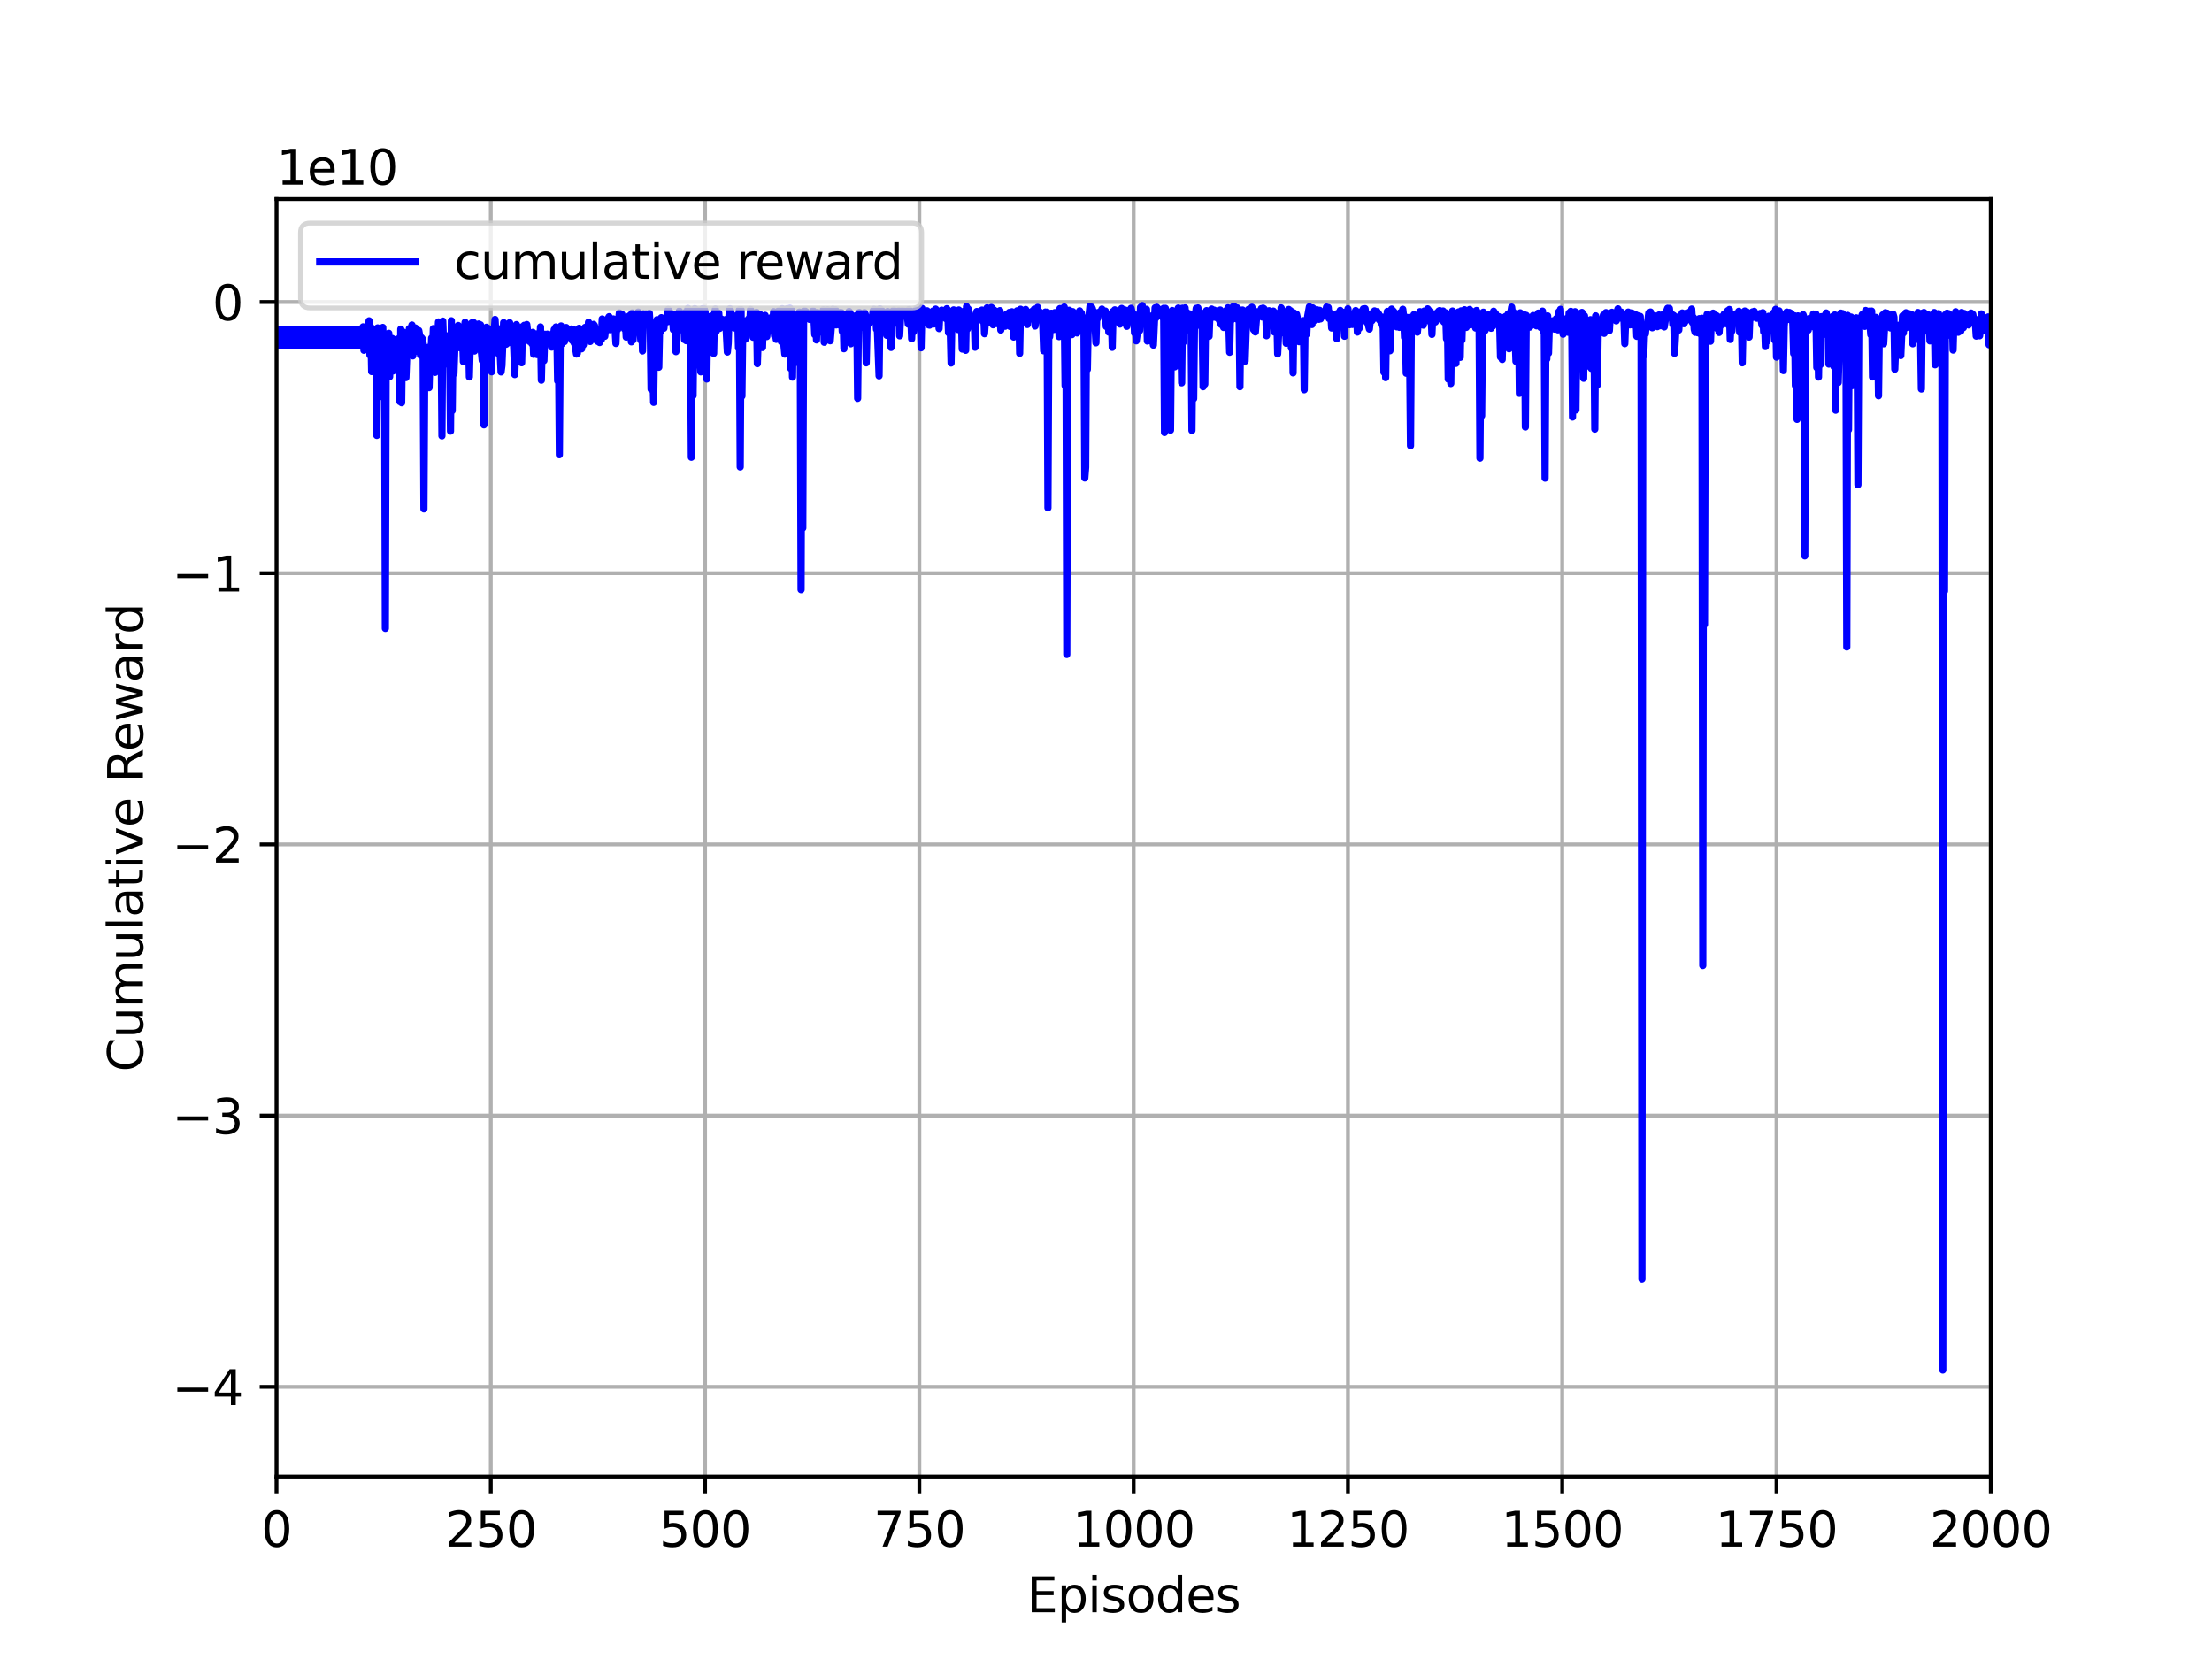 <?xml version="1.0" encoding="utf-8" standalone="no"?>
<!DOCTYPE svg PUBLIC "-//W3C//DTD SVG 1.1//EN"
  "http://www.w3.org/Graphics/SVG/1.1/DTD/svg11.dtd">
<svg height="345.6pt" version="1.1" viewBox="0 0 460.8 345.6" width="460.8pt" xmlns="http://www.w3.org/2000/svg" xmlns:xlink="http://www.w3.org/1999/xlink">
 <defs>
  <style type="text/css">*{stroke-linecap:butt;stroke-linejoin:round;}</style>
 </defs>
 <g id="figure_1">
  <g id="patch_1">
   <path d="M 0 345.6 
L 460.8 345.6 
L 460.8 0 
L 0 0 
z
" style="fill:#ffffff;"/>
  </g>
  <g id="axes_1">
   <g id="patch_2">
    <path d="M 57.6 307.584 
L 414.72 307.584 
L 414.72 41.472 
L 57.6 41.472 
z
" style="fill:#ffffff;"/>
   </g>
   <g id="matplotlib.axis_1">
    <g id="xtick_1">
     <g id="line2d_1">
      <path clip-path="url(#p4fa0f86358)" d="M 57.6 307.584 
L 57.6 41.472 
" style="fill:none;stroke:#b0b0b0;stroke-linecap:square;stroke-width:0.8;"/>
     </g>
     <g id="line2d_2">
      <defs>
       <path d="M 0 0 
L 0 3.5 
" id="md2b27a102c" style="stroke:#000000;stroke-width:0.8;"/>
      </defs>
      <g>
       <use style="stroke:#000000;stroke-width:0.8;" x="57.6" xlink:href="#md2b27a102c" y="307.584"/>
      </g>
     </g>
     <g id="text_1">
      <!-- 0 -->
      <g transform="translate(54.419 322.182)scale(0.1 -0.1)">
       <defs>
        <path d="M 2034 4250 
Q 1547 4250 1301 3770 
Q 1056 3291 1056 2328 
Q 1056 1369 1301 889 
Q 1547 409 2034 409 
Q 2525 409 2770 889 
Q 3016 1369 3016 2328 
Q 3016 3291 2770 3770 
Q 2525 4250 2034 4250 
z
M 2034 4750 
Q 2819 4750 3233 4129 
Q 3647 3509 3647 2328 
Q 3647 1150 3233 529 
Q 2819 -91 2034 -91 
Q 1250 -91 836 529 
Q 422 1150 422 2328 
Q 422 3509 836 4129 
Q 1250 4750 2034 4750 
z
" id="DejaVuSans-30" transform="scale(0.016)"/>
       </defs>
       <use xlink:href="#DejaVuSans-30"/>
      </g>
     </g>
    </g>
    <g id="xtick_2">
     <g id="line2d_3">
      <path clip-path="url(#p4fa0f86358)" d="M 102.24 307.584 
L 102.24 41.472 
" style="fill:none;stroke:#b0b0b0;stroke-linecap:square;stroke-width:0.8;"/>
     </g>
     <g id="line2d_4">
      <g>
       <use style="stroke:#000000;stroke-width:0.8;" x="102.24" xlink:href="#md2b27a102c" y="307.584"/>
      </g>
     </g>
     <g id="text_2">
      <!-- 250 -->
      <g transform="translate(92.696 322.182)scale(0.1 -0.1)">
       <defs>
        <path d="M 1228 531 
L 3431 531 
L 3431 0 
L 469 0 
L 469 531 
Q 828 903 1448 1529 
Q 2069 2156 2228 2338 
Q 2531 2678 2651 2914 
Q 2772 3150 2772 3378 
Q 2772 3750 2511 3984 
Q 2250 4219 1831 4219 
Q 1534 4219 1204 4116 
Q 875 4013 500 3803 
L 500 4441 
Q 881 4594 1212 4672 
Q 1544 4750 1819 4750 
Q 2544 4750 2975 4387 
Q 3406 4025 3406 3419 
Q 3406 3131 3298 2873 
Q 3191 2616 2906 2266 
Q 2828 2175 2409 1742 
Q 1991 1309 1228 531 
z
" id="DejaVuSans-32" transform="scale(0.016)"/>
        <path d="M 691 4666 
L 3169 4666 
L 3169 4134 
L 1269 4134 
L 1269 2991 
Q 1406 3038 1543 3061 
Q 1681 3084 1819 3084 
Q 2600 3084 3056 2656 
Q 3513 2228 3513 1497 
Q 3513 744 3044 326 
Q 2575 -91 1722 -91 
Q 1428 -91 1123 -41 
Q 819 9 494 109 
L 494 744 
Q 775 591 1075 516 
Q 1375 441 1709 441 
Q 2250 441 2565 725 
Q 2881 1009 2881 1497 
Q 2881 1984 2565 2268 
Q 2250 2553 1709 2553 
Q 1456 2553 1204 2497 
Q 953 2441 691 2322 
L 691 4666 
z
" id="DejaVuSans-35" transform="scale(0.016)"/>
       </defs>
       <use xlink:href="#DejaVuSans-32"/>
       <use x="63.623" xlink:href="#DejaVuSans-35"/>
       <use x="127.246" xlink:href="#DejaVuSans-30"/>
      </g>
     </g>
    </g>
    <g id="xtick_3">
     <g id="line2d_5">
      <path clip-path="url(#p4fa0f86358)" d="M 146.88 307.584 
L 146.88 41.472 
" style="fill:none;stroke:#b0b0b0;stroke-linecap:square;stroke-width:0.8;"/>
     </g>
     <g id="line2d_6">
      <g>
       <use style="stroke:#000000;stroke-width:0.8;" x="146.88" xlink:href="#md2b27a102c" y="307.584"/>
      </g>
     </g>
     <g id="text_3">
      <!-- 500 -->
      <g transform="translate(137.336 322.182)scale(0.1 -0.1)">
       <use xlink:href="#DejaVuSans-35"/>
       <use x="63.623" xlink:href="#DejaVuSans-30"/>
       <use x="127.246" xlink:href="#DejaVuSans-30"/>
      </g>
     </g>
    </g>
    <g id="xtick_4">
     <g id="line2d_7">
      <path clip-path="url(#p4fa0f86358)" d="M 191.52 307.584 
L 191.52 41.472 
" style="fill:none;stroke:#b0b0b0;stroke-linecap:square;stroke-width:0.8;"/>
     </g>
     <g id="line2d_8">
      <g>
       <use style="stroke:#000000;stroke-width:0.8;" x="191.52" xlink:href="#md2b27a102c" y="307.584"/>
      </g>
     </g>
     <g id="text_4">
      <!-- 750 -->
      <g transform="translate(181.976 322.182)scale(0.1 -0.1)">
       <defs>
        <path d="M 525 4666 
L 3525 4666 
L 3525 4397 
L 1831 0 
L 1172 0 
L 2766 4134 
L 525 4134 
L 525 4666 
z
" id="DejaVuSans-37" transform="scale(0.016)"/>
       </defs>
       <use xlink:href="#DejaVuSans-37"/>
       <use x="63.623" xlink:href="#DejaVuSans-35"/>
       <use x="127.246" xlink:href="#DejaVuSans-30"/>
      </g>
     </g>
    </g>
    <g id="xtick_5">
     <g id="line2d_9">
      <path clip-path="url(#p4fa0f86358)" d="M 236.16 307.584 
L 236.16 41.472 
" style="fill:none;stroke:#b0b0b0;stroke-linecap:square;stroke-width:0.8;"/>
     </g>
     <g id="line2d_10">
      <g>
       <use style="stroke:#000000;stroke-width:0.8;" x="236.16" xlink:href="#md2b27a102c" y="307.584"/>
      </g>
     </g>
     <g id="text_5">
      <!-- 1000 -->
      <g transform="translate(223.435 322.182)scale(0.1 -0.1)">
       <defs>
        <path d="M 794 531 
L 1825 531 
L 1825 4091 
L 703 3866 
L 703 4441 
L 1819 4666 
L 2450 4666 
L 2450 531 
L 3481 531 
L 3481 0 
L 794 0 
L 794 531 
z
" id="DejaVuSans-31" transform="scale(0.016)"/>
       </defs>
       <use xlink:href="#DejaVuSans-31"/>
       <use x="63.623" xlink:href="#DejaVuSans-30"/>
       <use x="127.246" xlink:href="#DejaVuSans-30"/>
       <use x="190.869" xlink:href="#DejaVuSans-30"/>
      </g>
     </g>
    </g>
    <g id="xtick_6">
     <g id="line2d_11">
      <path clip-path="url(#p4fa0f86358)" d="M 280.8 307.584 
L 280.8 41.472 
" style="fill:none;stroke:#b0b0b0;stroke-linecap:square;stroke-width:0.8;"/>
     </g>
     <g id="line2d_12">
      <g>
       <use style="stroke:#000000;stroke-width:0.8;" x="280.8" xlink:href="#md2b27a102c" y="307.584"/>
      </g>
     </g>
     <g id="text_6">
      <!-- 1250 -->
      <g transform="translate(268.075 322.182)scale(0.1 -0.1)">
       <use xlink:href="#DejaVuSans-31"/>
       <use x="63.623" xlink:href="#DejaVuSans-32"/>
       <use x="127.246" xlink:href="#DejaVuSans-35"/>
       <use x="190.869" xlink:href="#DejaVuSans-30"/>
      </g>
     </g>
    </g>
    <g id="xtick_7">
     <g id="line2d_13">
      <path clip-path="url(#p4fa0f86358)" d="M 325.44 307.584 
L 325.44 41.472 
" style="fill:none;stroke:#b0b0b0;stroke-linecap:square;stroke-width:0.8;"/>
     </g>
     <g id="line2d_14">
      <g>
       <use style="stroke:#000000;stroke-width:0.8;" x="325.44" xlink:href="#md2b27a102c" y="307.584"/>
      </g>
     </g>
     <g id="text_7">
      <!-- 1500 -->
      <g transform="translate(312.715 322.182)scale(0.1 -0.1)">
       <use xlink:href="#DejaVuSans-31"/>
       <use x="63.623" xlink:href="#DejaVuSans-35"/>
       <use x="127.246" xlink:href="#DejaVuSans-30"/>
       <use x="190.869" xlink:href="#DejaVuSans-30"/>
      </g>
     </g>
    </g>
    <g id="xtick_8">
     <g id="line2d_15">
      <path clip-path="url(#p4fa0f86358)" d="M 370.08 307.584 
L 370.08 41.472 
" style="fill:none;stroke:#b0b0b0;stroke-linecap:square;stroke-width:0.8;"/>
     </g>
     <g id="line2d_16">
      <g>
       <use style="stroke:#000000;stroke-width:0.8;" x="370.08" xlink:href="#md2b27a102c" y="307.584"/>
      </g>
     </g>
     <g id="text_8">
      <!-- 1750 -->
      <g transform="translate(357.355 322.182)scale(0.1 -0.1)">
       <use xlink:href="#DejaVuSans-31"/>
       <use x="63.623" xlink:href="#DejaVuSans-37"/>
       <use x="127.246" xlink:href="#DejaVuSans-35"/>
       <use x="190.869" xlink:href="#DejaVuSans-30"/>
      </g>
     </g>
    </g>
    <g id="xtick_9">
     <g id="line2d_17">
      <path clip-path="url(#p4fa0f86358)" d="M 414.72 307.584 
L 414.72 41.472 
" style="fill:none;stroke:#b0b0b0;stroke-linecap:square;stroke-width:0.8;"/>
     </g>
     <g id="line2d_18">
      <g>
       <use style="stroke:#000000;stroke-width:0.8;" x="414.72" xlink:href="#md2b27a102c" y="307.584"/>
      </g>
     </g>
     <g id="text_9">
      <!-- 2000 -->
      <g transform="translate(401.995 322.182)scale(0.1 -0.1)">
       <use xlink:href="#DejaVuSans-32"/>
       <use x="63.623" xlink:href="#DejaVuSans-30"/>
       <use x="127.246" xlink:href="#DejaVuSans-30"/>
       <use x="190.869" xlink:href="#DejaVuSans-30"/>
      </g>
     </g>
    </g>
    <g id="text_10">
     <!-- Episodes -->
     <g transform="translate(213.918 335.861)scale(0.1 -0.1)">
      <defs>
       <path d="M 628 4666 
L 3578 4666 
L 3578 4134 
L 1259 4134 
L 1259 2753 
L 3481 2753 
L 3481 2222 
L 1259 2222 
L 1259 531 
L 3634 531 
L 3634 0 
L 628 0 
L 628 4666 
z
" id="DejaVuSans-45" transform="scale(0.016)"/>
       <path d="M 1159 525 
L 1159 -1331 
L 581 -1331 
L 581 3500 
L 1159 3500 
L 1159 2969 
Q 1341 3281 1617 3432 
Q 1894 3584 2278 3584 
Q 2916 3584 3314 3078 
Q 3713 2572 3713 1747 
Q 3713 922 3314 415 
Q 2916 -91 2278 -91 
Q 1894 -91 1617 61 
Q 1341 213 1159 525 
z
M 3116 1747 
Q 3116 2381 2855 2742 
Q 2594 3103 2138 3103 
Q 1681 3103 1420 2742 
Q 1159 2381 1159 1747 
Q 1159 1113 1420 752 
Q 1681 391 2138 391 
Q 2594 391 2855 752 
Q 3116 1113 3116 1747 
z
" id="DejaVuSans-70" transform="scale(0.016)"/>
       <path d="M 603 3500 
L 1178 3500 
L 1178 0 
L 603 0 
L 603 3500 
z
M 603 4863 
L 1178 4863 
L 1178 4134 
L 603 4134 
L 603 4863 
z
" id="DejaVuSans-69" transform="scale(0.016)"/>
       <path d="M 2834 3397 
L 2834 2853 
Q 2591 2978 2328 3040 
Q 2066 3103 1784 3103 
Q 1356 3103 1142 2972 
Q 928 2841 928 2578 
Q 928 2378 1081 2264 
Q 1234 2150 1697 2047 
L 1894 2003 
Q 2506 1872 2764 1633 
Q 3022 1394 3022 966 
Q 3022 478 2636 193 
Q 2250 -91 1575 -91 
Q 1294 -91 989 -36 
Q 684 19 347 128 
L 347 722 
Q 666 556 975 473 
Q 1284 391 1588 391 
Q 1994 391 2212 530 
Q 2431 669 2431 922 
Q 2431 1156 2273 1281 
Q 2116 1406 1581 1522 
L 1381 1569 
Q 847 1681 609 1914 
Q 372 2147 372 2553 
Q 372 3047 722 3315 
Q 1072 3584 1716 3584 
Q 2034 3584 2315 3537 
Q 2597 3491 2834 3397 
z
" id="DejaVuSans-73" transform="scale(0.016)"/>
       <path d="M 1959 3097 
Q 1497 3097 1228 2736 
Q 959 2375 959 1747 
Q 959 1119 1226 758 
Q 1494 397 1959 397 
Q 2419 397 2687 759 
Q 2956 1122 2956 1747 
Q 2956 2369 2687 2733 
Q 2419 3097 1959 3097 
z
M 1959 3584 
Q 2709 3584 3137 3096 
Q 3566 2609 3566 1747 
Q 3566 888 3137 398 
Q 2709 -91 1959 -91 
Q 1206 -91 779 398 
Q 353 888 353 1747 
Q 353 2609 779 3096 
Q 1206 3584 1959 3584 
z
" id="DejaVuSans-6f" transform="scale(0.016)"/>
       <path d="M 2906 2969 
L 2906 4863 
L 3481 4863 
L 3481 0 
L 2906 0 
L 2906 525 
Q 2725 213 2448 61 
Q 2172 -91 1784 -91 
Q 1150 -91 751 415 
Q 353 922 353 1747 
Q 353 2572 751 3078 
Q 1150 3584 1784 3584 
Q 2172 3584 2448 3432 
Q 2725 3281 2906 2969 
z
M 947 1747 
Q 947 1113 1208 752 
Q 1469 391 1925 391 
Q 2381 391 2643 752 
Q 2906 1113 2906 1747 
Q 2906 2381 2643 2742 
Q 2381 3103 1925 3103 
Q 1469 3103 1208 2742 
Q 947 2381 947 1747 
z
" id="DejaVuSans-64" transform="scale(0.016)"/>
       <path d="M 3597 1894 
L 3597 1613 
L 953 1613 
Q 991 1019 1311 708 
Q 1631 397 2203 397 
Q 2534 397 2845 478 
Q 3156 559 3463 722 
L 3463 178 
Q 3153 47 2828 -22 
Q 2503 -91 2169 -91 
Q 1331 -91 842 396 
Q 353 884 353 1716 
Q 353 2575 817 3079 
Q 1281 3584 2069 3584 
Q 2775 3584 3186 3129 
Q 3597 2675 3597 1894 
z
M 3022 2063 
Q 3016 2534 2758 2815 
Q 2500 3097 2075 3097 
Q 1594 3097 1305 2825 
Q 1016 2553 972 2059 
L 3022 2063 
z
" id="DejaVuSans-65" transform="scale(0.016)"/>
      </defs>
      <use xlink:href="#DejaVuSans-45"/>
      <use x="63.184" xlink:href="#DejaVuSans-70"/>
      <use x="126.66" xlink:href="#DejaVuSans-69"/>
      <use x="154.443" xlink:href="#DejaVuSans-73"/>
      <use x="206.543" xlink:href="#DejaVuSans-6f"/>
      <use x="267.725" xlink:href="#DejaVuSans-64"/>
      <use x="331.201" xlink:href="#DejaVuSans-65"/>
      <use x="392.725" xlink:href="#DejaVuSans-73"/>
     </g>
    </g>
   </g>
   <g id="matplotlib.axis_2">
    <g id="ytick_1">
     <g id="line2d_19">
      <path clip-path="url(#p4fa0f86358)" d="M 57.6 288.897 
L 414.72 288.897 
" style="fill:none;stroke:#b0b0b0;stroke-linecap:square;stroke-width:0.8;"/>
     </g>
     <g id="line2d_20">
      <defs>
       <path d="M 0 0 
L -3.5 0 
" id="m3dee8f4e6b" style="stroke:#000000;stroke-width:0.8;"/>
      </defs>
      <g>
       <use style="stroke:#000000;stroke-width:0.8;" x="57.6" xlink:href="#m3dee8f4e6b" y="288.897"/>
      </g>
     </g>
     <g id="text_11">
      <!-- −4 -->
      <g transform="translate(35.858 292.696)scale(0.1 -0.1)">
       <defs>
        <path d="M 678 2272 
L 4684 2272 
L 4684 1741 
L 678 1741 
L 678 2272 
z
" id="DejaVuSans-2212" transform="scale(0.016)"/>
        <path d="M 2419 4116 
L 825 1625 
L 2419 1625 
L 2419 4116 
z
M 2253 4666 
L 3047 4666 
L 3047 1625 
L 3713 1625 
L 3713 1100 
L 3047 1100 
L 3047 0 
L 2419 0 
L 2419 1100 
L 313 1100 
L 313 1709 
L 2253 4666 
z
" id="DejaVuSans-34" transform="scale(0.016)"/>
       </defs>
       <use xlink:href="#DejaVuSans-2212"/>
       <use x="83.789" xlink:href="#DejaVuSans-34"/>
      </g>
     </g>
    </g>
    <g id="ytick_2">
     <g id="line2d_21">
      <path clip-path="url(#p4fa0f86358)" d="M 57.6 232.401 
L 414.72 232.401 
" style="fill:none;stroke:#b0b0b0;stroke-linecap:square;stroke-width:0.8;"/>
     </g>
     <g id="line2d_22">
      <g>
       <use style="stroke:#000000;stroke-width:0.8;" x="57.6" xlink:href="#m3dee8f4e6b" y="232.401"/>
      </g>
     </g>
     <g id="text_12">
      <!-- −3 -->
      <g transform="translate(35.858 236.2)scale(0.1 -0.1)">
       <defs>
        <path d="M 2597 2516 
Q 3050 2419 3304 2112 
Q 3559 1806 3559 1356 
Q 3559 666 3084 287 
Q 2609 -91 1734 -91 
Q 1441 -91 1130 -33 
Q 819 25 488 141 
L 488 750 
Q 750 597 1062 519 
Q 1375 441 1716 441 
Q 2309 441 2620 675 
Q 2931 909 2931 1356 
Q 2931 1769 2642 2001 
Q 2353 2234 1838 2234 
L 1294 2234 
L 1294 2753 
L 1863 2753 
Q 2328 2753 2575 2939 
Q 2822 3125 2822 3475 
Q 2822 3834 2567 4026 
Q 2313 4219 1838 4219 
Q 1578 4219 1281 4162 
Q 984 4106 628 3988 
L 628 4550 
Q 988 4650 1302 4700 
Q 1616 4750 1894 4750 
Q 2613 4750 3031 4423 
Q 3450 4097 3450 3541 
Q 3450 3153 3228 2886 
Q 3006 2619 2597 2516 
z
" id="DejaVuSans-33" transform="scale(0.016)"/>
       </defs>
       <use xlink:href="#DejaVuSans-2212"/>
       <use x="83.789" xlink:href="#DejaVuSans-33"/>
      </g>
     </g>
    </g>
    <g id="ytick_3">
     <g id="line2d_23">
      <path clip-path="url(#p4fa0f86358)" d="M 57.6 175.906 
L 414.72 175.906 
" style="fill:none;stroke:#b0b0b0;stroke-linecap:square;stroke-width:0.8;"/>
     </g>
     <g id="line2d_24">
      <g>
       <use style="stroke:#000000;stroke-width:0.8;" x="57.6" xlink:href="#m3dee8f4e6b" y="175.906"/>
      </g>
     </g>
     <g id="text_13">
      <!-- −2 -->
      <g transform="translate(35.858 179.705)scale(0.1 -0.1)">
       <use xlink:href="#DejaVuSans-2212"/>
       <use x="83.789" xlink:href="#DejaVuSans-32"/>
      </g>
     </g>
    </g>
    <g id="ytick_4">
     <g id="line2d_25">
      <path clip-path="url(#p4fa0f86358)" d="M 57.6 119.41 
L 414.72 119.41 
" style="fill:none;stroke:#b0b0b0;stroke-linecap:square;stroke-width:0.8;"/>
     </g>
     <g id="line2d_26">
      <g>
       <use style="stroke:#000000;stroke-width:0.8;" x="57.6" xlink:href="#m3dee8f4e6b" y="119.41"/>
      </g>
     </g>
     <g id="text_14">
      <!-- −1 -->
      <g transform="translate(35.858 123.209)scale(0.1 -0.1)">
       <use xlink:href="#DejaVuSans-2212"/>
       <use x="83.789" xlink:href="#DejaVuSans-31"/>
      </g>
     </g>
    </g>
    <g id="ytick_5">
     <g id="line2d_27">
      <path clip-path="url(#p4fa0f86358)" d="M 57.6 62.915 
L 414.72 62.915 
" style="fill:none;stroke:#b0b0b0;stroke-linecap:square;stroke-width:0.8;"/>
     </g>
     <g id="line2d_28">
      <g>
       <use style="stroke:#000000;stroke-width:0.8;" x="57.6" xlink:href="#m3dee8f4e6b" y="62.915"/>
      </g>
     </g>
     <g id="text_15">
      <!-- 0 -->
      <g transform="translate(44.237 66.714)scale(0.1 -0.1)">
       <use xlink:href="#DejaVuSans-30"/>
      </g>
     </g>
    </g>
    <g id="text_16">
     <!-- Cumulative Reward -->
     <g transform="translate(29.778 223.276)rotate(-90)scale(0.1 -0.1)">
      <defs>
       <path d="M 4122 4306 
L 4122 3641 
Q 3803 3938 3442 4084 
Q 3081 4231 2675 4231 
Q 1875 4231 1450 3742 
Q 1025 3253 1025 2328 
Q 1025 1406 1450 917 
Q 1875 428 2675 428 
Q 3081 428 3442 575 
Q 3803 722 4122 1019 
L 4122 359 
Q 3791 134 3420 21 
Q 3050 -91 2638 -91 
Q 1578 -91 968 557 
Q 359 1206 359 2328 
Q 359 3453 968 4101 
Q 1578 4750 2638 4750 
Q 3056 4750 3426 4639 
Q 3797 4528 4122 4306 
z
" id="DejaVuSans-43" transform="scale(0.016)"/>
       <path d="M 544 1381 
L 544 3500 
L 1119 3500 
L 1119 1403 
Q 1119 906 1312 657 
Q 1506 409 1894 409 
Q 2359 409 2629 706 
Q 2900 1003 2900 1516 
L 2900 3500 
L 3475 3500 
L 3475 0 
L 2900 0 
L 2900 538 
Q 2691 219 2414 64 
Q 2138 -91 1772 -91 
Q 1169 -91 856 284 
Q 544 659 544 1381 
z
M 1991 3584 
L 1991 3584 
z
" id="DejaVuSans-75" transform="scale(0.016)"/>
       <path d="M 3328 2828 
Q 3544 3216 3844 3400 
Q 4144 3584 4550 3584 
Q 5097 3584 5394 3201 
Q 5691 2819 5691 2113 
L 5691 0 
L 5113 0 
L 5113 2094 
Q 5113 2597 4934 2840 
Q 4756 3084 4391 3084 
Q 3944 3084 3684 2787 
Q 3425 2491 3425 1978 
L 3425 0 
L 2847 0 
L 2847 2094 
Q 2847 2600 2669 2842 
Q 2491 3084 2119 3084 
Q 1678 3084 1418 2786 
Q 1159 2488 1159 1978 
L 1159 0 
L 581 0 
L 581 3500 
L 1159 3500 
L 1159 2956 
Q 1356 3278 1631 3431 
Q 1906 3584 2284 3584 
Q 2666 3584 2933 3390 
Q 3200 3197 3328 2828 
z
" id="DejaVuSans-6d" transform="scale(0.016)"/>
       <path d="M 603 4863 
L 1178 4863 
L 1178 0 
L 603 0 
L 603 4863 
z
" id="DejaVuSans-6c" transform="scale(0.016)"/>
       <path d="M 2194 1759 
Q 1497 1759 1228 1600 
Q 959 1441 959 1056 
Q 959 750 1161 570 
Q 1363 391 1709 391 
Q 2188 391 2477 730 
Q 2766 1069 2766 1631 
L 2766 1759 
L 2194 1759 
z
M 3341 1997 
L 3341 0 
L 2766 0 
L 2766 531 
Q 2569 213 2275 61 
Q 1981 -91 1556 -91 
Q 1019 -91 701 211 
Q 384 513 384 1019 
Q 384 1609 779 1909 
Q 1175 2209 1959 2209 
L 2766 2209 
L 2766 2266 
Q 2766 2663 2505 2880 
Q 2244 3097 1772 3097 
Q 1472 3097 1187 3025 
Q 903 2953 641 2809 
L 641 3341 
Q 956 3463 1253 3523 
Q 1550 3584 1831 3584 
Q 2591 3584 2966 3190 
Q 3341 2797 3341 1997 
z
" id="DejaVuSans-61" transform="scale(0.016)"/>
       <path d="M 1172 4494 
L 1172 3500 
L 2356 3500 
L 2356 3053 
L 1172 3053 
L 1172 1153 
Q 1172 725 1289 603 
Q 1406 481 1766 481 
L 2356 481 
L 2356 0 
L 1766 0 
Q 1100 0 847 248 
Q 594 497 594 1153 
L 594 3053 
L 172 3053 
L 172 3500 
L 594 3500 
L 594 4494 
L 1172 4494 
z
" id="DejaVuSans-74" transform="scale(0.016)"/>
       <path d="M 191 3500 
L 800 3500 
L 1894 563 
L 2988 3500 
L 3597 3500 
L 2284 0 
L 1503 0 
L 191 3500 
z
" id="DejaVuSans-76" transform="scale(0.016)"/>
       <path id="DejaVuSans-20" transform="scale(0.016)"/>
       <path d="M 2841 2188 
Q 3044 2119 3236 1894 
Q 3428 1669 3622 1275 
L 4263 0 
L 3584 0 
L 2988 1197 
Q 2756 1666 2539 1819 
Q 2322 1972 1947 1972 
L 1259 1972 
L 1259 0 
L 628 0 
L 628 4666 
L 2053 4666 
Q 2853 4666 3247 4331 
Q 3641 3997 3641 3322 
Q 3641 2881 3436 2590 
Q 3231 2300 2841 2188 
z
M 1259 4147 
L 1259 2491 
L 2053 2491 
Q 2509 2491 2742 2702 
Q 2975 2913 2975 3322 
Q 2975 3731 2742 3939 
Q 2509 4147 2053 4147 
L 1259 4147 
z
" id="DejaVuSans-52" transform="scale(0.016)"/>
       <path d="M 269 3500 
L 844 3500 
L 1563 769 
L 2278 3500 
L 2956 3500 
L 3675 769 
L 4391 3500 
L 4966 3500 
L 4050 0 
L 3372 0 
L 2619 2869 
L 1863 0 
L 1184 0 
L 269 3500 
z
" id="DejaVuSans-77" transform="scale(0.016)"/>
       <path d="M 2631 2963 
Q 2534 3019 2420 3045 
Q 2306 3072 2169 3072 
Q 1681 3072 1420 2755 
Q 1159 2438 1159 1844 
L 1159 0 
L 581 0 
L 581 3500 
L 1159 3500 
L 1159 2956 
Q 1341 3275 1631 3429 
Q 1922 3584 2338 3584 
Q 2397 3584 2469 3576 
Q 2541 3569 2628 3553 
L 2631 2963 
z
" id="DejaVuSans-72" transform="scale(0.016)"/>
      </defs>
      <use xlink:href="#DejaVuSans-43"/>
      <use x="69.824" xlink:href="#DejaVuSans-75"/>
      <use x="133.203" xlink:href="#DejaVuSans-6d"/>
      <use x="230.615" xlink:href="#DejaVuSans-75"/>
      <use x="293.994" xlink:href="#DejaVuSans-6c"/>
      <use x="321.777" xlink:href="#DejaVuSans-61"/>
      <use x="383.057" xlink:href="#DejaVuSans-74"/>
      <use x="422.266" xlink:href="#DejaVuSans-69"/>
      <use x="450.049" xlink:href="#DejaVuSans-76"/>
      <use x="509.229" xlink:href="#DejaVuSans-65"/>
      <use x="570.752" xlink:href="#DejaVuSans-20"/>
      <use x="602.539" xlink:href="#DejaVuSans-52"/>
      <use x="667.521" xlink:href="#DejaVuSans-65"/>
      <use x="729.045" xlink:href="#DejaVuSans-77"/>
      <use x="810.832" xlink:href="#DejaVuSans-61"/>
      <use x="872.111" xlink:href="#DejaVuSans-72"/>
      <use x="911.475" xlink:href="#DejaVuSans-64"/>
     </g>
    </g>
    <g id="text_17">
     <!-- 1e10 -->
     <g transform="translate(57.6 38.472)scale(0.1 -0.1)">
      <use xlink:href="#DejaVuSans-31"/>
      <use x="63.623" xlink:href="#DejaVuSans-65"/>
      <use x="125.146" xlink:href="#DejaVuSans-31"/>
      <use x="188.77" xlink:href="#DejaVuSans-30"/>
     </g>
    </g>
   </g>
   <g id="line2d_29">
    <path clip-path="url(#p4fa0f86358)" d="M 57.6 70.229 
L 57.779 68.581 
L 57.957 68.779 
L 58.136 72.016 
L 58.493 68.581 
L 58.671 68.779 
L 58.85 72.016 
L 59.207 68.581 
L 59.386 68.779 
L 59.564 72.016 
L 59.921 68.581 
L 60.1 68.779 
L 60.278 72.016 
L 60.636 68.581 
L 60.814 68.779 
L 60.993 72.016 
L 61.35 68.581 
L 61.528 68.779 
L 61.707 72.016 
L 62.064 68.581 
L 62.243 68.779 
L 62.421 72.016 
L 62.778 68.581 
L 62.957 68.779 
L 63.135 72.016 
L 63.492 68.581 
L 63.671 68.779 
L 63.85 72.016 
L 64.207 68.581 
L 64.385 68.779 
L 64.564 72.016 
L 64.921 68.581 
L 65.1 68.779 
L 65.278 72.016 
L 65.635 68.581 
L 65.814 68.779 
L 65.992 72.016 
L 66.349 68.581 
L 66.528 68.779 
L 66.707 72.016 
L 67.064 68.581 
L 67.242 68.779 
L 67.421 72.016 
L 67.778 68.581 
L 67.956 68.779 
L 68.135 72.016 
L 68.492 68.581 
L 68.671 68.779 
L 68.849 72.016 
L 69.206 68.581 
L 69.385 68.779 
L 69.564 72.016 
L 69.921 68.581 
L 70.099 68.779 
L 70.278 72.016 
L 70.635 68.581 
L 70.813 68.779 
L 70.992 72.016 
L 71.349 68.581 
L 71.528 68.779 
L 71.706 72.016 
L 72.063 68.581 
L 72.242 68.779 
L 72.42 72.016 
L 72.778 68.581 
L 72.956 68.779 
L 73.135 72.016 
L 73.492 68.581 
L 73.67 68.779 
L 73.849 72.016 
L 74.206 68.581 
L 74.385 68.779 
L 74.563 72.016 
L 74.92 68.581 
L 75.099 68.779 
L 75.277 72.016 
L 75.456 69.089 
L 75.635 68.089 
L 75.813 72.973 
L 75.992 68.93 
L 76.17 69.844 
L 76.349 69.959 
L 76.527 71.445 
L 76.884 66.833 
L 77.063 73.984 
L 77.242 68.119 
L 77.42 77.407 
L 77.599 72.884 
L 77.777 71.487 
L 77.956 71.42 
L 78.134 72.501 
L 78.313 72.488 
L 78.492 90.712 
L 78.67 68.311 
L 78.849 82.792 
L 79.027 69.111 
L 79.206 71.573 
L 79.384 68.951 
L 79.563 70.642 
L 79.741 68.212 
L 79.92 75.271 
L 80.099 69.933 
L 80.277 130.91 
L 80.456 69.597 
L 80.634 76.48 
L 80.813 77.124 
L 80.991 69.433 
L 81.17 78.476 
L 81.348 70.909 
L 81.527 74.384 
L 81.706 70.51 
L 81.884 77.28 
L 82.241 72.164 
L 82.42 75.957 
L 82.777 70.641 
L 82.956 73.326 
L 83.134 70.864 
L 83.313 83.669 
L 83.491 68.56 
L 83.67 83.898 
L 83.848 69.591 
L 84.027 69.18 
L 84.205 69.488 
L 84.384 70.839 
L 84.563 78.663 
L 84.92 69.583 
L 85.098 71.642 
L 85.277 68.441 
L 85.634 72.442 
L 85.812 67.704 
L 85.991 74.139 
L 86.17 71.077 
L 86.348 71.141 
L 86.527 68.32 
L 86.705 73.196 
L 86.884 71.541 
L 87.062 70.933 
L 87.241 68.872 
L 87.42 69.859 
L 87.598 74.007 
L 87.777 70.33 
L 87.955 70.538 
L 88.134 71.457 
L 88.312 106.016 
L 88.491 74.014 
L 88.669 77.872 
L 88.848 72.872 
L 89.205 72.35 
L 89.384 80.762 
L 89.562 74.661 
L 89.741 75.525 
L 89.919 70.417 
L 90.098 73.01 
L 90.276 68.456 
L 90.634 77.572 
L 90.991 69.35 
L 91.169 70.033 
L 91.348 67.07 
L 91.526 70.044 
L 91.705 68.763 
L 91.884 68.97 
L 92.062 90.814 
L 92.241 66.888 
L 92.419 71.976 
L 92.598 70.189 
L 92.776 70.073 
L 92.955 70.252 
L 93.133 69.97 
L 93.312 71.282 
L 93.491 76.048 
L 93.669 72.325 
L 93.848 89.816 
L 94.026 66.82 
L 94.205 85.553 
L 94.383 70.619 
L 94.562 77.876 
L 94.74 72.844 
L 94.919 71.105 
L 95.098 72.489 
L 95.276 72.012 
L 95.455 67.806 
L 95.812 72.449 
L 95.99 69.197 
L 96.169 71.18 
L 96.348 69.601 
L 96.526 75.331 
L 96.705 69.164 
L 96.883 67.132 
L 97.062 73.588 
L 97.24 69.748 
L 97.419 69.46 
L 97.597 69.917 
L 97.776 78.523 
L 97.955 71.643 
L 98.133 71.398 
L 98.312 67.248 
L 98.49 72.502 
L 98.669 67.197 
L 98.847 73.126 
L 99.026 68.656 
L 99.204 68.042 
L 99.383 72.237 
L 99.74 67.489 
L 99.919 68.214 
L 100.097 67.668 
L 100.276 73.245 
L 100.454 75.103 
L 100.633 68.777 
L 100.812 88.506 
L 100.99 68.869 
L 101.347 68.176 
L 101.526 71.701 
L 101.704 68.407 
L 102.061 76.146 
L 102.24 71.069 
L 102.419 77.455 
L 102.597 69.407 
L 102.776 71.172 
L 103.133 66.544 
L 103.311 69.806 
L 103.49 68.274 
L 103.668 69.955 
L 103.847 73.678 
L 104.026 69.944 
L 104.383 77.483 
L 104.561 76.158 
L 104.918 67.211 
L 105.097 70.069 
L 105.276 69.094 
L 105.454 71.71 
L 105.633 70.899 
L 105.811 71.452 
L 106.168 67.227 
L 106.347 69.652 
L 106.704 70 
L 106.883 69.137 
L 107.24 78.034 
L 107.597 67.618 
L 107.775 69.913 
L 107.954 69.131 
L 108.132 69.629 
L 108.311 69.13 
L 108.49 69.935 
L 108.668 75.566 
L 108.847 68.045 
L 109.025 68.614 
L 109.204 67.764 
L 109.561 69.064 
L 109.74 67.602 
L 109.918 69.136 
L 110.097 69.419 
L 110.275 71.108 
L 110.454 69.687 
L 110.632 69.43 
L 110.811 71.603 
L 110.989 69.242 
L 111.168 73.812 
L 111.347 71.202 
L 111.704 69.572 
L 111.882 73.867 
L 112.061 69.941 
L 112.239 70.47 
L 112.418 71.49 
L 112.596 68.101 
L 112.775 79.204 
L 112.954 71.358 
L 113.132 70.566 
L 113.311 75.128 
L 113.489 69.632 
L 113.668 70.196 
L 114.025 69.614 
L 114.204 71.554 
L 114.382 70.496 
L 114.561 70.973 
L 114.739 70.357 
L 114.918 72.308 
L 115.096 69.484 
L 115.275 70.491 
L 115.453 68.649 
L 115.632 70.11 
L 115.811 68.112 
L 115.989 68.632 
L 116.168 79.343 
L 116.346 72.405 
L 116.525 94.726 
L 116.703 70.446 
L 116.882 67.901 
L 117.06 71.634 
L 117.239 69.929 
L 117.418 69.44 
L 117.596 71.163 
L 117.953 68.232 
L 118.31 70.271 
L 118.489 70.033 
L 118.846 68.779 
L 119.025 68.544 
L 119.203 70.918 
L 119.382 68.57 
L 119.56 71.386 
L 119.739 71.611 
L 120.096 73.752 
L 120.275 73.624 
L 120.632 68.392 
L 120.81 68.671 
L 120.989 69.663 
L 121.167 72.669 
L 121.346 69.716 
L 121.524 71.857 
L 121.703 71.145 
L 121.882 68.207 
L 122.06 68.376 
L 122.239 68.149 
L 122.417 69.844 
L 122.596 67.123 
L 122.953 71.134 
L 123.31 68.819 
L 123.489 68.694 
L 123.667 67.571 
L 123.846 67.825 
L 124.203 70.855 
L 124.381 69.818 
L 124.56 71.143 
L 124.739 69.844 
L 124.917 71.359 
L 125.096 69.137 
L 125.274 70.771 
L 125.453 66.446 
L 125.631 68.403 
L 125.81 66.729 
L 125.988 70.067 
L 126.167 68.341 
L 126.346 68.078 
L 126.524 66.643 
L 126.881 65.969 
L 127.06 68.687 
L 127.238 66.812 
L 127.417 67.56 
L 127.596 67.3 
L 127.774 66.44 
L 128.131 68.649 
L 128.31 71.556 
L 128.488 66.895 
L 128.667 68.651 
L 129.024 65.189 
L 129.203 66.445 
L 129.56 65.483 
L 129.738 66.688 
L 129.917 66.614 
L 130.095 68.531 
L 130.274 66.947 
L 130.452 70.222 
L 130.631 66.105 
L 130.81 67.051 
L 130.988 65.882 
L 131.167 68.349 
L 131.345 65.608 
L 131.524 71.216 
L 131.702 65.193 
L 131.881 70.831 
L 132.06 65.666 
L 132.238 69.03 
L 132.417 65.67 
L 132.595 65.558 
L 132.774 67.27 
L 132.952 65.01 
L 133.131 66.001 
L 133.488 70.875 
L 133.667 65.518 
L 133.845 73.113 
L 134.024 65.336 
L 134.381 66.216 
L 134.559 65.355 
L 134.738 67.127 
L 134.916 65.69 
L 135.095 67.555 
L 135.274 65.251 
L 135.452 68.042 
L 135.631 81.076 
L 135.809 68.941 
L 136.166 83.821 
L 136.345 70.859 
L 136.524 73.074 
L 136.881 66.592 
L 137.059 67.643 
L 137.238 76.503 
L 137.416 68.075 
L 137.595 69.092 
L 137.773 66.178 
L 137.952 68.322 
L 138.131 66.483 
L 138.309 68.388 
L 138.488 66.46 
L 138.845 66.013 
L 139.023 67.035 
L 139.202 64.466 
L 139.38 66.693 
L 139.559 65.029 
L 139.738 65.954 
L 139.916 65.372 
L 140.095 66.262 
L 140.273 68.684 
L 140.63 65.559 
L 140.809 73.25 
L 140.988 66.23 
L 141.166 65.593 
L 141.345 66.215 
L 141.523 64.8 
L 141.702 65.773 
L 141.88 68.473 
L 142.059 68.382 
L 142.237 68.869 
L 142.416 66.716 
L 142.595 70.753 
L 142.773 65.1 
L 142.952 70.974 
L 143.13 65.418 
L 143.309 64.243 
L 143.487 67.203 
L 143.666 65.311 
L 143.844 68.171 
L 144.023 95.255 
L 144.202 70.128 
L 144.38 82.425 
L 144.559 65.836 
L 144.737 64.299 
L 144.916 67.412 
L 145.094 64.558 
L 145.273 65.96 
L 145.452 66.328 
L 145.63 76.142 
L 145.809 72.905 
L 145.987 77.466 
L 146.166 67.341 
L 146.344 64.309 
L 146.523 70.418 
L 146.701 64.359 
L 146.88 64.931 
L 147.237 78.959 
L 147.416 66.003 
L 147.594 68.38 
L 147.773 66.179 
L 147.951 66.106 
L 148.13 65.846 
L 148.308 68.938 
L 148.487 66.08 
L 148.666 73.62 
L 148.844 65.481 
L 149.023 64.385 
L 149.201 69.03 
L 149.38 65.21 
L 149.558 66.271 
L 149.737 65.229 
L 149.916 68.42 
L 150.094 66.446 
L 150.273 66.448 
L 150.451 66.889 
L 150.63 67.748 
L 150.808 67.273 
L 150.987 67.854 
L 151.165 66.572 
L 151.523 73.337 
L 151.701 71.522 
L 151.88 65.526 
L 152.058 64.316 
L 152.237 64.886 
L 152.594 66.986 
L 152.772 66.086 
L 152.951 68.32 
L 153.13 66.713 
L 153.487 66.956 
L 153.665 65.571 
L 153.844 72.499 
L 154.022 64.553 
L 154.201 97.28 
L 154.38 64.528 
L 154.558 82.521 
L 154.737 67.413 
L 154.915 68.891 
L 155.094 67.112 
L 155.272 70.664 
L 155.451 66.815 
L 155.629 67.12 
L 155.808 68.628 
L 155.987 66.381 
L 156.165 67.555 
L 156.344 64.483 
L 156.522 67.784 
L 156.701 65.474 
L 156.879 70.258 
L 157.058 65.923 
L 157.236 69.101 
L 157.594 65.059 
L 157.772 75.759 
L 157.951 70.615 
L 158.129 70.545 
L 158.308 65.468 
L 158.486 70.728 
L 158.665 66.565 
L 158.844 72.397 
L 159.022 66.819 
L 159.379 65.691 
L 159.558 66.284 
L 159.736 70.117 
L 160.093 66.767 
L 160.272 69.02 
L 160.629 66.169 
L 160.808 68.91 
L 161.165 64.917 
L 161.343 69.937 
L 161.522 65.329 
L 161.7 70.694 
L 161.879 65.553 
L 162.058 66.727 
L 162.236 64.733 
L 162.415 68.124 
L 162.593 66.703 
L 162.772 71.185 
L 162.95 64.299 
L 163.308 71.928 
L 163.486 73.769 
L 164.022 64.293 
L 164.2 64.473 
L 164.379 65.565 
L 164.557 64.192 
L 164.736 76.771 
L 164.915 64.598 
L 165.093 78.563 
L 165.272 66.341 
L 165.45 69.041 
L 165.629 69.159 
L 165.807 75.484 
L 165.986 67.839 
L 166.164 65.517 
L 166.343 70.639 
L 166.522 65.014 
L 166.7 67.831 
L 166.879 122.832 
L 167.057 67.889 
L 167.236 109.996 
L 167.414 65.049 
L 167.593 64.685 
L 167.772 65.863 
L 167.95 64.967 
L 168.129 65.185 
L 168.664 66.537 
L 169.021 66.133 
L 169.379 64.738 
L 169.557 66.329 
L 169.736 69.714 
L 169.914 66.154 
L 170.093 70.816 
L 170.271 65.112 
L 170.45 67.238 
L 170.628 65.426 
L 170.807 65.628 
L 170.986 66.173 
L 171.164 65.236 
L 171.343 69.304 
L 171.521 64.531 
L 171.7 71.302 
L 171.878 65.902 
L 172.057 65.191 
L 172.236 65.49 
L 172.414 64.526 
L 172.593 67.134 
L 172.771 67.28 
L 172.95 70.991 
L 173.485 64.438 
L 173.664 67.231 
L 173.843 64.663 
L 174.021 64.522 
L 174.2 67.688 
L 174.378 65.117 
L 174.557 66.045 
L 174.735 65.137 
L 174.914 67.719 
L 175.092 65.093 
L 175.271 65.127 
L 175.45 69.029 
L 175.628 65.946 
L 175.807 72.653 
L 175.985 65.5 
L 176.164 70.136 
L 176.342 66.206 
L 176.521 67.442 
L 176.7 66.591 
L 176.878 64.88 
L 177.057 65.14 
L 177.235 71.618 
L 177.414 65.659 
L 177.771 68.718 
L 177.949 66.075 
L 178.128 70.067 
L 178.307 69.146 
L 178.485 65.672 
L 178.664 82.992 
L 178.842 66.056 
L 179.021 65.09 
L 179.556 67.359 
L 179.735 66.953 
L 179.914 68.286 
L 180.092 65.113 
L 180.271 65.497 
L 180.449 75.583 
L 180.628 67.991 
L 180.806 67.434 
L 180.985 66.227 
L 181.164 67.175 
L 181.342 66.429 
L 181.699 66.296 
L 181.878 64.788 
L 182.056 64.45 
L 182.235 64.529 
L 182.413 65.719 
L 182.592 68.609 
L 182.771 68.621 
L 183.128 78.302 
L 183.306 64.332 
L 183.485 66.522 
L 183.663 64.663 
L 183.842 65.588 
L 184.02 65.036 
L 184.378 66.332 
L 184.556 66.526 
L 184.735 69.862 
L 184.913 64.889 
L 185.092 65.804 
L 185.27 66.082 
L 185.449 65.01 
L 185.628 72.385 
L 185.806 65.221 
L 185.985 67.585 
L 186.163 64.628 
L 186.342 65.58 
L 186.52 65.86 
L 186.699 65.693 
L 186.877 66.208 
L 187.056 66.125 
L 187.235 64.704 
L 187.413 69.965 
L 187.592 66.21 
L 187.77 64.893 
L 187.949 64.704 
L 188.127 65.242 
L 188.306 64.762 
L 188.484 65.504 
L 188.663 64.826 
L 188.842 65.847 
L 189.02 65.863 
L 189.199 67.518 
L 189.377 64.491 
L 189.556 67.221 
L 189.734 65.681 
L 189.913 70.586 
L 190.092 65.423 
L 190.27 69.167 
L 190.449 65.977 
L 190.627 66.062 
L 190.806 64.494 
L 191.163 66.431 
L 191.341 66.281 
L 191.52 65.556 
L 191.699 65.336 
L 191.877 72.451 
L 192.056 64.233 
L 192.234 66.508 
L 192.413 65.056 
L 192.591 65.752 
L 192.77 65.826 
L 193.127 64.742 
L 193.306 67.441 
L 193.484 67.698 
L 193.663 67.739 
L 193.841 65.738 
L 194.02 67.214 
L 194.198 66.415 
L 194.377 64.778 
L 194.556 67.495 
L 194.913 64.39 
L 195.091 66.461 
L 195.27 65.374 
L 195.448 65.448 
L 195.627 68.458 
L 195.805 64.971 
L 195.984 65.101 
L 196.163 64.607 
L 196.341 66.136 
L 196.52 64.904 
L 196.877 66.048 
L 197.055 66.386 
L 197.234 64.307 
L 197.412 64.581 
L 197.591 69.304 
L 197.77 68.133 
L 197.948 68.458 
L 198.127 75.618 
L 198.305 66.031 
L 198.662 64.554 
L 198.841 67.557 
L 199.198 64.941 
L 199.377 64.973 
L 199.555 68.653 
L 199.734 64.571 
L 200.091 65.348 
L 200.269 65.74 
L 200.448 72.72 
L 200.627 64.899 
L 200.984 65.498 
L 201.162 72.982 
L 201.341 63.86 
L 201.519 68.566 
L 201.698 64.361 
L 201.876 67.295 
L 202.055 65.756 
L 202.234 67.665 
L 202.591 67.678 
L 202.769 67.731 
L 202.948 66.042 
L 203.126 72.34 
L 203.305 65.394 
L 203.484 64.893 
L 203.662 65.172 
L 203.841 66.107 
L 204.198 64.804 
L 204.376 65.738 
L 204.555 64.59 
L 204.733 66.94 
L 204.912 65.021 
L 205.091 69.524 
L 205.269 67.011 
L 205.448 66.747 
L 205.626 64.119 
L 205.805 67.198 
L 205.983 64.617 
L 206.162 64.225 
L 206.34 64.899 
L 206.519 64.053 
L 206.698 64.193 
L 206.876 67.663 
L 207.055 64.565 
L 207.233 66.857 
L 207.412 64.806 
L 207.59 67.421 
L 207.769 66.792 
L 207.948 67.323 
L 208.305 64.71 
L 208.483 68.773 
L 208.662 66.247 
L 208.84 67.966 
L 209.019 67.522 
L 209.197 66.22 
L 209.376 67.968 
L 209.733 65.408 
L 209.912 67.158 
L 210.09 65.575 
L 210.269 65.08 
L 210.447 68.02 
L 210.626 65.071 
L 210.804 64.943 
L 211.162 70.217 
L 211.34 68.387 
L 211.519 68.692 
L 211.876 64.742 
L 212.054 65.933 
L 212.233 64.667 
L 212.412 73.618 
L 212.59 64.416 
L 212.769 65.095 
L 212.947 65.18 
L 213.126 66.95 
L 213.304 64.888 
L 213.483 64.928 
L 213.661 64.466 
L 213.84 66.772 
L 214.019 67.603 
L 214.197 65.38 
L 214.376 65.743 
L 214.554 66.482 
L 214.911 64.894 
L 215.09 66.409 
L 215.447 64.415 
L 215.626 67.928 
L 215.804 64.698 
L 215.983 66.294 
L 216.161 64.027 
L 216.34 65.979 
L 216.518 64.908 
L 216.697 65.232 
L 216.876 66.516 
L 217.054 66.233 
L 217.233 67.935 
L 217.411 73.084 
L 217.59 65.259 
L 217.768 65.004 
L 217.947 66.49 
L 218.125 65.026 
L 218.304 105.803 
L 218.483 67.564 
L 218.661 70.158 
L 219.018 65.252 
L 219.197 68.494 
L 219.375 65.885 
L 219.554 68.64 
L 219.732 65.124 
L 219.911 65.165 
L 220.09 66.044 
L 220.447 65.015 
L 220.625 70.13 
L 220.804 64.279 
L 220.982 67.146 
L 221.161 64.966 
L 221.34 64.559 
L 221.518 65.276 
L 221.697 63.952 
L 221.875 80.329 
L 222.054 65.796 
L 222.232 136.342 
L 222.411 68.585 
L 222.589 64.652 
L 222.768 64.634 
L 222.947 65.109 
L 223.125 64.857 
L 223.304 69.715 
L 223.482 64.919 
L 223.661 67.924 
L 223.839 65.226 
L 224.018 68.815 
L 224.196 66.751 
L 224.375 69.367 
L 224.554 68.043 
L 224.732 65.297 
L 224.911 64.756 
L 225.089 66.302 
L 225.268 65.214 
L 225.625 69.065 
L 225.804 67.188 
L 225.982 99.578 
L 226.161 97.347 
L 226.339 66.217 
L 226.518 76.949 
L 226.696 67.325 
L 227.053 63.812 
L 227.232 64.445 
L 227.411 63.976 
L 227.589 64.364 
L 227.768 68.296 
L 227.946 64.959 
L 228.303 71.423 
L 228.482 65.546 
L 228.66 66.34 
L 228.839 65.217 
L 229.018 65.011 
L 229.196 65.353 
L 229.553 64.384 
L 230.089 65.623 
L 230.268 64.796 
L 230.446 68.011 
L 230.625 67.911 
L 230.803 66.456 
L 230.982 69.187 
L 231.16 65.823 
L 231.339 67.687 
L 231.517 65.465 
L 231.696 72.361 
L 231.875 64.878 
L 232.053 65.47 
L 232.232 64.547 
L 232.41 66.628 
L 232.589 66.695 
L 232.767 66.32 
L 232.946 67.093 
L 233.124 65.087 
L 233.303 67.515 
L 233.66 64.246 
L 233.839 66.356 
L 234.017 64.838 
L 234.196 65.732 
L 234.374 64.577 
L 234.553 65.483 
L 234.732 67.987 
L 234.91 65.188 
L 235.089 66.419 
L 235.267 64.595 
L 235.446 65.029 
L 235.624 64.218 
L 235.803 64.94 
L 235.981 66.894 
L 236.16 65.367 
L 236.339 69.356 
L 236.517 67.337 
L 236.696 71.009 
L 237.231 67.06 
L 237.41 68.89 
L 237.588 64.032 
L 237.767 64.798 
L 237.946 63.648 
L 238.124 65.414 
L 238.303 65.104 
L 238.481 64.559 
L 238.838 64.427 
L 239.017 71.05 
L 239.196 65.991 
L 239.374 69.756 
L 239.553 67.179 
L 239.731 67.751 
L 239.91 71.142 
L 240.088 65.744 
L 240.267 71.892 
L 240.624 64.123 
L 240.803 66.218 
L 240.981 64.007 
L 241.16 64.222 
L 241.338 65.057 
L 241.517 65.064 
L 241.874 65.734 
L 242.052 64.467 
L 242.231 66.16 
L 242.41 64.226 
L 242.588 90.109 
L 242.767 64.227 
L 242.945 71.62 
L 243.124 66.917 
L 243.302 67.106 
L 243.481 71.801 
L 243.66 66.767 
L 243.838 89.621 
L 244.017 68.988 
L 244.195 64.682 
L 244.374 68.07 
L 244.552 65.081 
L 244.731 76.42 
L 245.088 66.818 
L 245.267 70.449 
L 245.445 64.178 
L 245.624 67.617 
L 245.802 64.25 
L 245.981 69.3 
L 246.159 79.759 
L 246.338 64.204 
L 246.516 71.283 
L 246.695 64.741 
L 246.874 64.136 
L 247.052 67.75 
L 247.231 65.064 
L 247.409 68.357 
L 247.588 66.252 
L 247.766 68.835 
L 247.945 65.405 
L 248.124 68.181 
L 248.302 89.684 
L 248.481 69.812 
L 248.659 83.055 
L 248.838 66.988 
L 249.195 64.231 
L 249.373 65.539 
L 249.552 64.143 
L 249.731 67.601 
L 249.909 65.863 
L 250.088 67.901 
L 250.266 65.234 
L 250.445 68.741 
L 250.623 80.569 
L 250.802 68.364 
L 250.98 80.033 
L 251.159 65.699 
L 251.338 64.707 
L 251.516 64.764 
L 251.695 66.219 
L 251.873 70.062 
L 252.052 65.305 
L 252.23 66.356 
L 252.409 64.378 
L 252.766 64.631 
L 252.945 64.605 
L 253.123 65.791 
L 253.302 66.138 
L 253.48 65.29 
L 253.659 65.378 
L 253.837 64.921 
L 254.016 66.753 
L 254.195 64.579 
L 254.373 67.598 
L 254.552 64.909 
L 254.73 66.148 
L 254.909 68.224 
L 255.087 66.36 
L 255.266 67.976 
L 255.444 64.704 
L 255.623 65.648 
L 255.802 64.114 
L 255.98 67.366 
L 256.159 73.386 
L 256.337 65.196 
L 256.516 66.7 
L 256.694 65.894 
L 256.873 63.887 
L 257.052 64.389 
L 257.23 63.923 
L 257.587 66.432 
L 257.766 64.146 
L 257.944 65.692 
L 258.123 64.835 
L 258.301 80.566 
L 258.48 64.604 
L 258.659 71.05 
L 258.837 64.578 
L 259.016 70.736 
L 259.194 70.77 
L 259.373 75.226 
L 259.73 65.279 
L 260.087 64.455 
L 260.266 65.825 
L 260.444 65.175 
L 260.623 66.606 
L 260.801 64 
L 261.158 68.69 
L 261.337 68.803 
L 261.516 69.158 
L 261.873 64.933 
L 262.408 65.366 
L 262.587 65.299 
L 262.765 64.284 
L 262.944 66.045 
L 263.123 64.188 
L 263.301 64.299 
L 263.48 66.127 
L 263.658 64.685 
L 263.837 69.943 
L 264.015 66.481 
L 264.194 66.956 
L 264.372 64.73 
L 264.73 67.293 
L 264.908 65.055 
L 265.087 67.488 
L 265.265 64.807 
L 265.444 69.162 
L 265.622 65.157 
L 265.801 67.823 
L 265.98 65.518 
L 266.158 73.73 
L 266.515 66.221 
L 266.694 68.838 
L 266.872 64.129 
L 267.408 65.197 
L 267.587 69.484 
L 267.765 66.617 
L 267.944 71.525 
L 268.122 66.616 
L 268.479 64.464 
L 268.658 65.975 
L 268.836 64.723 
L 269.015 72.502 
L 269.194 64.995 
L 269.372 77.681 
L 269.551 65.174 
L 269.908 65.623 
L 270.086 65.451 
L 270.265 66.209 
L 270.622 71.18 
L 270.801 67.131 
L 270.979 68.152 
L 271.158 68.418 
L 271.336 69.957 
L 271.515 66.794 
L 271.693 81.2 
L 271.872 67.402 
L 272.051 67.579 
L 272.229 69.572 
L 272.408 65.88 
L 272.765 63.906 
L 272.943 64.449 
L 273.122 64.181 
L 273.3 67.61 
L 273.479 64.148 
L 273.658 66.873 
L 274.015 64.535 
L 274.193 66.088 
L 274.372 64.535 
L 274.55 66.097 
L 274.729 66.522 
L 274.908 64.645 
L 275.086 66.435 
L 275.622 65.186 
L 275.979 65.416 
L 276.157 65.066 
L 276.336 63.967 
L 276.515 64.946 
L 276.693 64.062 
L 276.872 66.353 
L 277.05 65.388 
L 277.229 65.272 
L 277.407 68.342 
L 277.586 65.904 
L 277.943 66.431 
L 278.122 66.368 
L 278.3 65.432 
L 278.479 70.566 
L 278.657 65.278 
L 278.836 66.813 
L 279.193 64.666 
L 279.372 66.595 
L 279.55 65.719 
L 279.729 66.267 
L 279.907 65.069 
L 280.086 70.05 
L 280.264 65.298 
L 280.443 65.913 
L 280.621 65.963 
L 280.8 64.324 
L 281.157 67.642 
L 281.336 66.639 
L 281.514 66.353 
L 281.693 67.594 
L 282.05 65.773 
L 282.407 64.692 
L 282.586 65.136 
L 282.764 69.183 
L 282.943 65.007 
L 283.121 68.439 
L 283.3 67.272 
L 283.478 64.95 
L 283.657 65.228 
L 283.836 65.207 
L 284.014 64.339 
L 284.193 65.581 
L 284.371 64.298 
L 284.728 67.134 
L 284.907 67.138 
L 285.264 68.554 
L 285.621 65.363 
L 285.8 66.812 
L 286.157 65.282 
L 286.335 64.763 
L 286.514 66.272 
L 286.871 64.919 
L 287.05 66.149 
L 287.228 65.441 
L 287.407 66.708 
L 287.585 66.336 
L 287.764 67.678 
L 287.942 66.048 
L 288.121 66.43 
L 288.3 77.539 
L 288.478 68.46 
L 288.657 78.674 
L 288.835 66.603 
L 289.014 64.869 
L 289.192 68.017 
L 289.371 66.734 
L 289.549 73.073 
L 289.907 64.386 
L 290.085 65.136 
L 290.264 64.802 
L 290.442 65.051 
L 290.621 67.127 
L 290.799 65.459 
L 290.978 68.091 
L 291.156 68.079 
L 291.335 66.313 
L 291.514 68.197 
L 291.692 65.147 
L 291.871 66.007 
L 292.228 64.423 
L 292.406 66.013 
L 292.585 70.289 
L 292.764 69.128 
L 292.942 77.746 
L 293.121 66.119 
L 293.299 67.61 
L 293.656 74.587 
L 293.835 92.862 
L 294.013 66.077 
L 294.192 66.291 
L 294.371 67.274 
L 294.549 65.552 
L 294.728 68.172 
L 295.085 66.365 
L 295.263 69.206 
L 295.62 65.891 
L 295.799 64.921 
L 295.978 65.391 
L 296.156 67.016 
L 296.335 65.156 
L 296.513 67.734 
L 296.692 64.794 
L 296.87 65.973 
L 297.049 64.943 
L 297.228 66.647 
L 297.406 64.339 
L 297.585 65.274 
L 297.763 66.932 
L 297.942 64.798 
L 298.12 65.778 
L 298.299 69.668 
L 298.477 65.694 
L 298.656 65.825 
L 298.835 65.486 
L 299.013 67.078 
L 299.192 66.538 
L 299.37 65.176 
L 299.549 65.762 
L 299.727 64.797 
L 299.906 64.701 
L 300.263 65.646 
L 300.442 66.724 
L 300.62 64.785 
L 300.799 67.082 
L 300.977 65.24 
L 301.156 65.159 
L 301.334 70.576 
L 301.513 65.478 
L 301.692 78.977 
L 301.87 69.508 
L 302.049 66.09 
L 302.227 79.897 
L 302.406 65.672 
L 302.584 64.793 
L 302.763 65.135 
L 302.941 65.824 
L 303.12 67.452 
L 303.299 75.698 
L 303.477 65.696 
L 303.656 67.957 
L 303.834 64.982 
L 304.013 65.339 
L 304.191 74.446 
L 304.37 64.755 
L 304.548 70.864 
L 304.727 64.962 
L 304.906 66.816 
L 305.084 64.52 
L 305.263 65.635 
L 305.441 68.214 
L 305.62 66.146 
L 305.798 66.832 
L 305.977 66.026 
L 306.156 64.466 
L 306.334 67.659 
L 306.513 64.799 
L 306.691 66.323 
L 306.87 66.761 
L 307.048 66.233 
L 307.227 66.763 
L 307.405 68.342 
L 307.584 64.676 
L 307.763 67.257 
L 307.941 65.185 
L 308.12 66.371 
L 308.298 95.448 
L 308.477 73.112 
L 308.655 86.614 
L 308.834 67.473 
L 309.012 65.031 
L 309.191 65.71 
L 309.37 68.861 
L 309.727 65.667 
L 309.905 67.391 
L 310.084 65.591 
L 310.262 66.009 
L 310.441 66.904 
L 310.62 68.386 
L 310.798 65.699 
L 310.977 67.968 
L 311.155 64.828 
L 311.334 65.901 
L 311.512 65.264 
L 311.691 67.367 
L 311.869 65.861 
L 312.048 67.371 
L 312.227 65.956 
L 312.405 67.452 
L 312.584 74.376 
L 312.762 71.171 
L 312.941 74.892 
L 313.119 67.658 
L 313.298 66.117 
L 313.476 69.708 
L 313.655 65.9 
L 314.012 70.646 
L 314.191 65.371 
L 314.369 72.657 
L 314.548 65.542 
L 314.726 65.129 
L 314.905 63.973 
L 315.084 65.563 
L 315.262 65.017 
L 315.441 71.572 
L 315.619 70.072 
L 315.798 75.275 
L 316.155 67.349 
L 316.333 65.656 
L 316.512 81.946 
L 316.691 65.17 
L 316.869 72.42 
L 317.048 70.137 
L 317.226 72.103 
L 317.405 66.852 
L 317.583 65.58 
L 317.762 88.96 
L 317.94 65.695 
L 318.119 65.984 
L 318.298 67.447 
L 318.476 66.361 
L 318.655 68.165 
L 318.833 67.465 
L 319.012 67.806 
L 319.19 67.225 
L 319.369 65.733 
L 319.548 65.785 
L 319.905 67.152 
L 320.083 67.884 
L 320.262 66.937 
L 320.44 65.237 
L 320.976 68.245 
L 321.333 64.811 
L 321.512 69.022 
L 321.69 66.422 
L 321.869 99.61 
L 322.047 66.541 
L 322.226 74.789 
L 322.404 65.806 
L 322.583 73.573 
L 322.762 67.567 
L 322.94 68.312 
L 323.476 66.828 
L 323.654 66.935 
L 323.833 68.564 
L 324.012 67.816 
L 324.19 66.382 
L 324.547 68.72 
L 324.726 64.954 
L 324.904 67.309 
L 325.083 64.435 
L 325.261 68.384 
L 325.44 66.288 
L 325.619 69.633 
L 325.797 67.315 
L 325.976 67.342 
L 326.154 68.084 
L 326.333 67.628 
L 326.511 66.271 
L 326.69 69.224 
L 326.868 65.199 
L 327.047 66.287 
L 327.226 64.858 
L 327.404 65.482 
L 327.583 86.878 
L 327.761 65.242 
L 327.94 72.286 
L 328.118 64.931 
L 328.297 85.407 
L 328.476 68.363 
L 328.833 65.866 
L 329.19 65.269 
L 329.368 66.094 
L 329.547 65.086 
L 329.725 65.72 
L 329.904 78.813 
L 330.083 65.787 
L 330.261 68.815 
L 330.44 67.005 
L 330.618 74.655 
L 330.797 70.253 
L 330.975 76.288 
L 331.154 68.222 
L 331.332 66.594 
L 331.511 76.753 
L 331.69 68.439 
L 331.868 71.607 
L 332.047 68.062 
L 332.225 89.403 
L 332.404 65.793 
L 332.582 66.544 
L 332.761 80.193 
L 332.94 68.54 
L 333.118 69.389 
L 333.475 66.925 
L 333.654 66.659 
L 333.832 66.915 
L 334.011 65.632 
L 334.189 69.438 
L 334.547 65.124 
L 334.725 67.087 
L 334.904 67.398 
L 335.082 66.001 
L 335.261 68.881 
L 335.439 65.778 
L 335.618 66.202 
L 335.796 65.055 
L 336.154 66.607 
L 336.511 65.202 
L 336.689 66.844 
L 336.868 64.92 
L 337.046 64.331 
L 337.404 65.839 
L 337.582 66.257 
L 337.761 65.018 
L 337.939 66.281 
L 338.296 66.28 
L 338.475 71.593 
L 338.653 66.701 
L 338.832 67.211 
L 339.011 65.567 
L 339.189 65.012 
L 339.368 65.952 
L 339.546 67.673 
L 339.725 67.63 
L 339.903 65.177 
L 340.082 67.659 
L 340.26 65.368 
L 340.439 67.557 
L 340.618 65.824 
L 340.796 65.6 
L 340.975 70.067 
L 341.153 65.75 
L 341.51 66.777 
L 341.689 65.909 
L 341.868 69.264 
L 342.046 266.488 
L 342.225 68.829 
L 342.403 74.135 
L 342.582 69.438 
L 342.76 69.585 
L 342.939 67.726 
L 343.117 68.089 
L 343.475 65.19 
L 343.653 66.246 
L 343.832 64.999 
L 344.189 68.286 
L 344.367 67.788 
L 344.546 66.023 
L 344.724 65.796 
L 344.903 65.936 
L 345.26 68.051 
L 345.439 65.979 
L 345.617 65.608 
L 345.796 66.005 
L 345.974 67.86 
L 346.153 66.044 
L 346.332 67.125 
L 346.51 65.457 
L 346.689 68.111 
L 347.224 64.671 
L 347.403 64.218 
L 347.581 65.143 
L 347.76 64.24 
L 347.939 66.146 
L 348.117 65.258 
L 348.296 65.519 
L 348.474 67.605 
L 348.653 65.711 
L 348.831 73.607 
L 349.188 67.38 
L 349.367 67.312 
L 349.546 66.578 
L 349.724 68.761 
L 349.903 65.84 
L 350.081 67.019 
L 350.26 65.563 
L 350.438 65.201 
L 350.796 67.439 
L 350.974 67.104 
L 351.153 65.278 
L 351.331 66.748 
L 351.688 66.161 
L 351.867 65.061 
L 352.045 65.277 
L 352.224 65.768 
L 352.403 64.379 
L 352.581 67.231 
L 352.76 66.118 
L 352.938 68.624 
L 353.117 69.23 
L 353.295 67.285 
L 353.474 67.839 
L 353.652 69.318 
L 353.831 68.983 
L 354.01 66.371 
L 354.188 67.531 
L 354.367 69.728 
L 354.545 66.3 
L 354.724 201.133 
L 354.902 67.372 
L 355.081 130.086 
L 355.26 67.804 
L 355.617 65.473 
L 355.795 68.698 
L 355.974 65.678 
L 356.152 70.644 
L 356.331 71.084 
L 356.509 66.189 
L 356.688 68.115 
L 356.867 65.239 
L 357.045 67.188 
L 357.224 65.925 
L 357.402 67.493 
L 357.581 65.754 
L 357.759 68.488 
L 357.938 66.221 
L 358.116 69.265 
L 358.295 66.885 
L 358.474 66.034 
L 358.652 66.501 
L 358.831 67.604 
L 359.009 67.216 
L 359.188 65.386 
L 359.366 67.384 
L 359.545 67.239 
L 359.724 66.853 
L 359.902 64.728 
L 360.081 67.709 
L 360.259 64.472 
L 360.438 70.718 
L 360.616 66.53 
L 360.795 68.947 
L 360.973 66.007 
L 361.152 67.2 
L 361.331 66.79 
L 361.509 65.419 
L 361.688 65.357 
L 361.866 65.533 
L 362.045 66.91 
L 362.223 64.849 
L 362.402 69.222 
L 362.759 65.725 
L 362.938 75.58 
L 363.116 67.298 
L 363.295 66.733 
L 363.473 64.791 
L 363.652 65.317 
L 363.83 64.921 
L 364.009 66.438 
L 364.188 65.447 
L 364.366 70.222 
L 364.545 65.452 
L 364.723 65.928 
L 365.08 64.964 
L 365.259 66.097 
L 365.437 64.857 
L 365.616 65.551 
L 365.795 65.325 
L 365.973 66.284 
L 366.152 66.076 
L 366.33 65.495 
L 366.509 65.513 
L 366.687 65.297 
L 367.044 67.734 
L 367.223 65.141 
L 367.402 69.131 
L 367.58 66.741 
L 367.759 72.201 
L 367.937 68.253 
L 368.116 71.108 
L 368.294 66.462 
L 368.473 65.88 
L 368.652 66.595 
L 369.009 66.567 
L 369.187 66.134 
L 369.366 66.029 
L 369.544 65.118 
L 369.723 70.885 
L 369.901 64.438 
L 370.08 74.402 
L 370.259 65.729 
L 370.437 66.45 
L 370.616 64.755 
L 370.973 65.705 
L 371.151 70.787 
L 371.33 68.449 
L 371.508 77.194 
L 371.687 67.895 
L 371.866 65.765 
L 372.044 66.105 
L 372.223 65.007 
L 372.401 66.555 
L 372.58 66.352 
L 372.758 65.095 
L 372.937 66.612 
L 373.116 65.271 
L 373.294 65.598 
L 373.473 67.355 
L 373.651 73.652 
L 373.83 65.779 
L 374.008 80.309 
L 374.187 66.179 
L 374.365 87.359 
L 374.544 65.807 
L 374.723 70.67 
L 374.901 68.123 
L 375.08 73.014 
L 375.258 66.495 
L 375.437 65.762 
L 375.615 65.544 
L 375.794 66.063 
L 375.972 115.803 
L 376.151 67.158 
L 376.33 66.657 
L 376.508 66.743 
L 376.687 68.786 
L 376.865 66.502 
L 377.044 66.294 
L 377.222 67.194 
L 377.401 67.336 
L 377.58 67.797 
L 377.758 65.421 
L 377.937 68.17 
L 378.294 65.426 
L 378.472 76.56 
L 378.651 67.172 
L 378.829 78.55 
L 379.008 66.194 
L 379.187 75.993 
L 379.365 65.98 
L 379.544 69.886 
L 379.722 65.922 
L 379.901 66.836 
L 380.079 68.666 
L 380.258 65.735 
L 380.436 65.202 
L 380.615 66.332 
L 380.794 65.959 
L 380.972 75.841 
L 381.151 66.115 
L 381.329 66.924 
L 381.508 66.885 
L 381.686 67.745 
L 381.865 65.863 
L 382.044 76.388 
L 382.222 65.605 
L 382.401 85.455 
L 382.579 69.697 
L 382.758 69.398 
L 382.936 79.7 
L 383.293 67.371 
L 383.472 65.229 
L 383.651 70.209 
L 383.829 65.32 
L 384.008 65.806 
L 384.186 68.034 
L 384.365 67.005 
L 384.543 66.961 
L 384.722 134.782 
L 384.9 65.692 
L 385.079 89.523 
L 385.258 66.172 
L 385.436 70.198 
L 385.615 66.043 
L 385.793 80.358 
L 385.972 66.454 
L 386.15 66.58 
L 386.329 66.452 
L 386.508 66.642 
L 386.686 66.206 
L 386.865 67.538 
L 387.043 100.991 
L 387.222 67.701 
L 387.4 67.963 
L 387.757 66.131 
L 387.936 65.534 
L 388.115 66.064 
L 388.293 66.231 
L 388.472 67.992 
L 388.65 64.682 
L 388.829 66.108 
L 389.007 65.416 
L 389.186 66.021 
L 389.364 64.829 
L 389.722 69.734 
L 389.9 64.803 
L 390.079 78.527 
L 390.257 66.868 
L 390.436 66.751 
L 390.614 67.986 
L 390.793 66.116 
L 391.15 68.997 
L 391.329 82.452 
L 391.507 68.317 
L 391.686 68.361 
L 391.864 66.458 
L 392.043 70.537 
L 392.221 65.59 
L 392.4 71.618 
L 392.757 65.144 
L 392.936 68.165 
L 393.114 65.242 
L 393.293 65.439 
L 393.471 67.303 
L 393.65 66.621 
L 393.828 68.323 
L 394.364 65.441 
L 394.543 66.079 
L 394.721 76.914 
L 394.9 72.158 
L 395.078 72.719 
L 395.436 67.771 
L 395.614 68.094 
L 395.793 68.828 
L 395.971 74.076 
L 396.328 65.833 
L 396.507 69.371 
L 396.685 65.739 
L 396.864 68.418 
L 397.043 65.153 
L 397.221 66.526 
L 397.4 66.09 
L 397.578 68.16 
L 397.757 65.369 
L 397.935 67.73 
L 398.114 65.445 
L 398.471 71.621 
L 398.65 66.898 
L 398.828 67.464 
L 399.007 66.16 
L 399.185 65.872 
L 399.364 67.044 
L 399.542 65.1 
L 399.721 70.812 
L 399.9 68.286 
L 400.078 69.175 
L 400.257 81.044 
L 400.435 65.25 
L 400.614 69.201 
L 400.792 65.096 
L 400.971 68.9 
L 401.149 66.67 
L 401.507 65.493 
L 401.685 68.751 
L 401.864 65.672 
L 402.042 71.021 
L 402.221 65.97 
L 402.399 69.76 
L 402.578 65.553 
L 402.756 68.857 
L 402.935 65.106 
L 403.114 75.996 
L 403.292 66.22 
L 403.828 65.338 
L 404.006 66.607 
L 404.185 66.531 
L 404.542 70.947 
L 404.721 285.408 
L 404.899 66.388 
L 405.078 123.136 
L 405.256 65.542 
L 405.435 65.602 
L 405.613 65.243 
L 405.792 65.685 
L 405.971 65.354 
L 406.149 68.278 
L 406.328 67.753 
L 406.506 70.003 
L 406.685 65.806 
L 406.863 72.927 
L 407.042 66.423 
L 407.22 68.681 
L 407.399 64.936 
L 407.578 66.946 
L 407.756 65.924 
L 407.935 69.22 
L 408.113 66.842 
L 408.47 68.97 
L 408.649 65.098 
L 408.828 68.168 
L 409.006 68.274 
L 409.185 65.307 
L 409.363 67.152 
L 409.542 66.202 
L 409.72 66.543 
L 409.899 65.789 
L 410.077 67.692 
L 410.256 65.586 
L 410.435 66.149 
L 410.613 65.217 
L 410.792 65.943 
L 410.97 65.483 
L 411.149 66.598 
L 411.327 66.361 
L 411.506 67.169 
L 411.684 70.018 
L 412.042 67.256 
L 412.399 69.949 
L 412.756 65.391 
L 412.934 69 
L 413.292 66.113 
L 413.649 67.238 
L 413.827 67.18 
L 414.006 67.487 
L 414.184 66.024 
L 414.363 71.822 
L 414.541 66.314 
L 414.541 66.314 
" style="fill:none;stroke:#0000ff;stroke-linecap:square;stroke-width:1.5;"/>
   </g>
   <g id="patch_3">
    <path d="M 57.6 307.584 
L 57.6 41.472 
" style="fill:none;stroke:#000000;stroke-linecap:square;stroke-linejoin:miter;stroke-width:0.8;"/>
   </g>
   <g id="patch_4">
    <path d="M 414.72 307.584 
L 414.72 41.472 
" style="fill:none;stroke:#000000;stroke-linecap:square;stroke-linejoin:miter;stroke-width:0.8;"/>
   </g>
   <g id="patch_5">
    <path d="M 57.6 307.584 
L 414.72 307.584 
" style="fill:none;stroke:#000000;stroke-linecap:square;stroke-linejoin:miter;stroke-width:0.8;"/>
   </g>
   <g id="patch_6">
    <path d="M 57.6 41.472 
L 414.72 41.472 
" style="fill:none;stroke:#000000;stroke-linecap:square;stroke-linejoin:miter;stroke-width:0.8;"/>
   </g>
   <g id="legend_1">
    <g id="patch_7">
     <path d="M 64.6 64.15 
L 189.998 64.15 
Q 191.998 64.15 191.998 62.15 
L 191.998 48.472 
Q 191.998 46.472 189.998 46.472 
L 64.6 46.472 
Q 62.6 46.472 62.6 48.472 
L 62.6 62.15 
Q 62.6 64.15 64.6 64.15 
z
" style="fill:#ffffff;opacity:0.8;stroke:#cccccc;stroke-linejoin:miter;"/>
    </g>
    <g id="line2d_30">
     <path d="M 66.6 54.57 
L 86.6 54.57 
" style="fill:none;stroke:#0000ff;stroke-linecap:square;stroke-width:1.5;"/>
    </g>
    <g id="line2d_31"/>
    <g id="text_18">
     <!-- cumulative reward -->
     <g transform="translate(94.6 58.07)scale(0.1 -0.1)">
      <defs>
       <path d="M 3122 3366 
L 3122 2828 
Q 2878 2963 2633 3030 
Q 2388 3097 2138 3097 
Q 1578 3097 1268 2742 
Q 959 2388 959 1747 
Q 959 1106 1268 751 
Q 1578 397 2138 397 
Q 2388 397 2633 464 
Q 2878 531 3122 666 
L 3122 134 
Q 2881 22 2623 -34 
Q 2366 -91 2075 -91 
Q 1284 -91 818 406 
Q 353 903 353 1747 
Q 353 2603 823 3093 
Q 1294 3584 2113 3584 
Q 2378 3584 2631 3529 
Q 2884 3475 3122 3366 
z
" id="DejaVuSans-63" transform="scale(0.016)"/>
      </defs>
      <use xlink:href="#DejaVuSans-63"/>
      <use x="54.98" xlink:href="#DejaVuSans-75"/>
      <use x="118.359" xlink:href="#DejaVuSans-6d"/>
      <use x="215.771" xlink:href="#DejaVuSans-75"/>
      <use x="279.15" xlink:href="#DejaVuSans-6c"/>
      <use x="306.934" xlink:href="#DejaVuSans-61"/>
      <use x="368.213" xlink:href="#DejaVuSans-74"/>
      <use x="407.422" xlink:href="#DejaVuSans-69"/>
      <use x="435.205" xlink:href="#DejaVuSans-76"/>
      <use x="494.385" xlink:href="#DejaVuSans-65"/>
      <use x="555.908" xlink:href="#DejaVuSans-20"/>
      <use x="587.695" xlink:href="#DejaVuSans-72"/>
      <use x="626.559" xlink:href="#DejaVuSans-65"/>
      <use x="688.082" xlink:href="#DejaVuSans-77"/>
      <use x="769.869" xlink:href="#DejaVuSans-61"/>
      <use x="831.148" xlink:href="#DejaVuSans-72"/>
      <use x="870.512" xlink:href="#DejaVuSans-64"/>
     </g>
    </g>
   </g>
  </g>
 </g>
 <defs>
  <clipPath id="p4fa0f86358">
   <rect height="266.112" width="357.12" x="57.6" y="41.472"/>
  </clipPath>
 </defs>
</svg>
